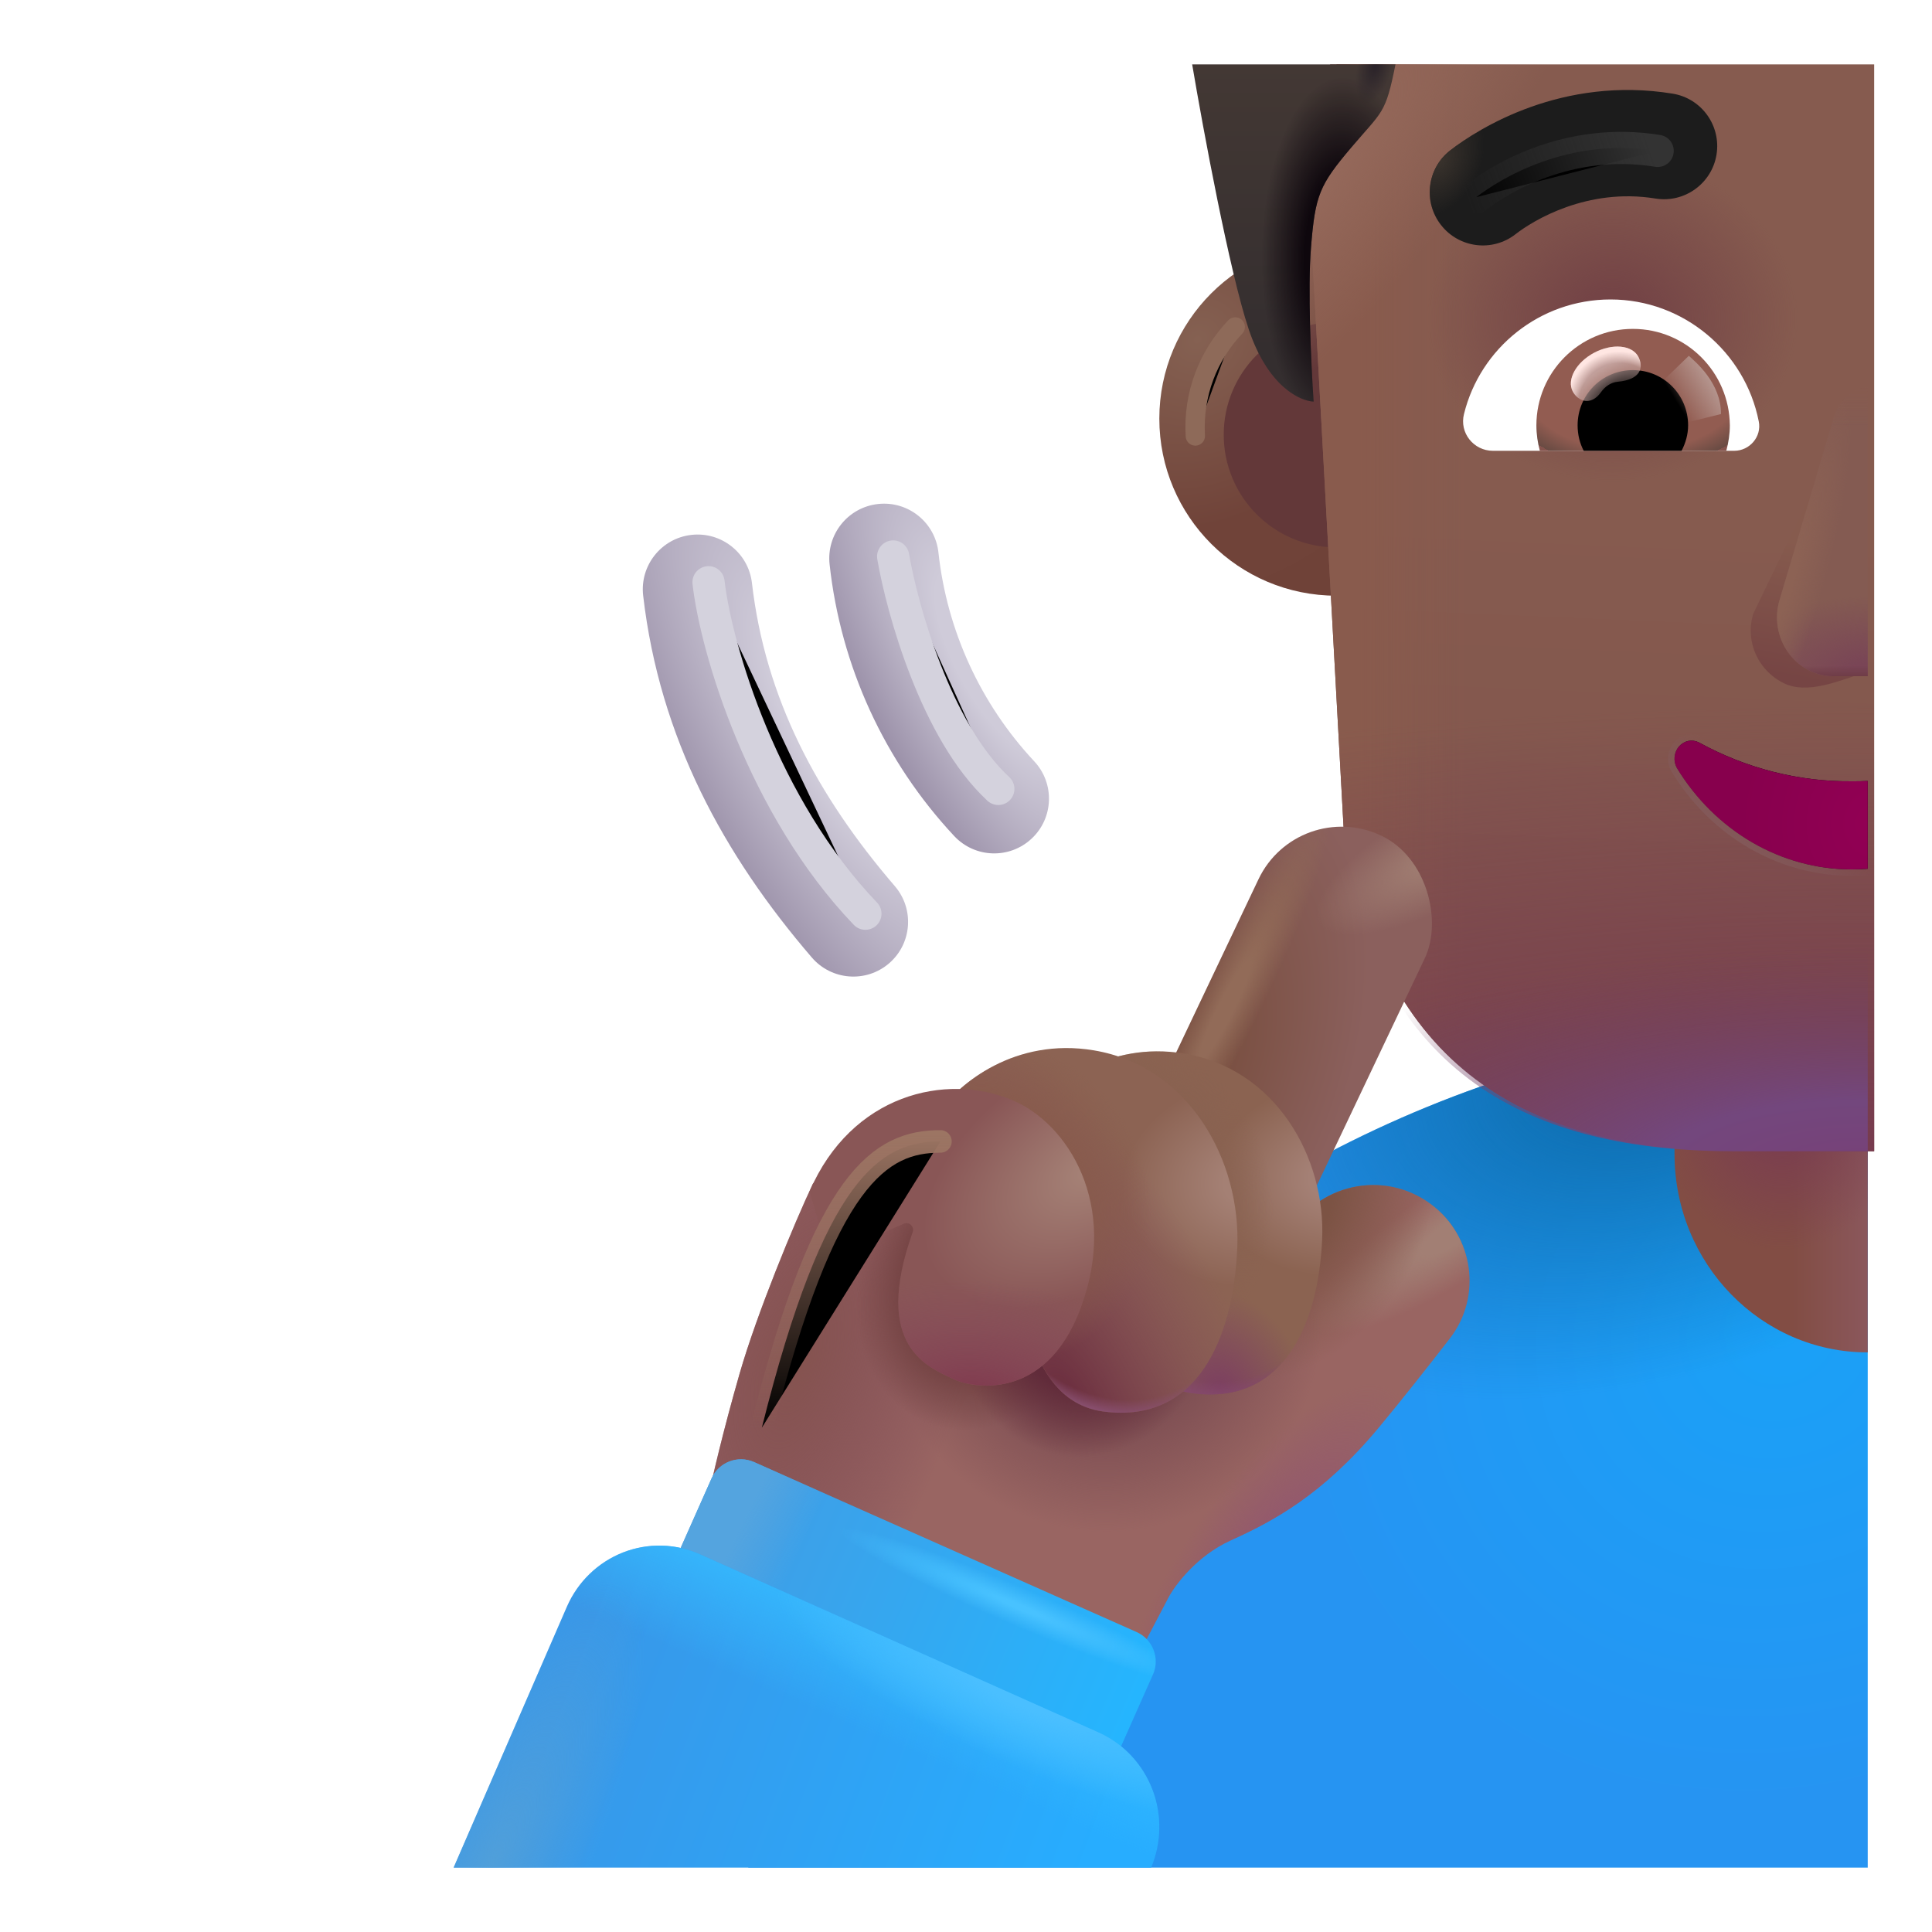 <svg viewBox="1 1 30 30" xmlns="http://www.w3.org/2000/svg">
<path d="M30.002 16.84L30.002 30H12.618C13.466 26.999 15.084 24.241 17.346 22.019C20.723 18.702 25.267 16.842 30.002 16.84Z" fill="url(#paint0_radial_4002_3953)"/>
<path d="M30.002 16.84L30.002 30H12.618C13.466 26.999 15.084 24.241 17.346 22.019C20.723 18.702 25.267 16.842 30.002 16.84Z" fill="url(#paint1_radial_4002_3953)"/>
<path d="M30.002 12C28.345 12 27.002 13.38 27.002 15.082V18.919C27.002 20.621 28.345 22 30.002 22V12Z" fill="url(#paint2_linear_4002_3953)"/>
<path d="M30.002 12C28.345 12 27.002 13.38 27.002 15.082V18.919C27.002 20.621 28.345 22 30.002 22V12Z" fill="url(#paint3_radial_4002_3953)"/>
<g filter="url(#filter0_i_4002_3953)">
<path d="M21.752 10.5C23.27 10.5 24.502 9.269 24.502 7.75C24.502 6.232 23.27 5 21.752 5C20.233 5 19.002 6.232 19.002 7.75C19.002 9.269 20.233 10.5 21.752 10.5Z" fill="url(#paint4_radial_4002_3953)"/>
</g>
<g filter="url(#filter1_f_4002_3953)">
<path d="M21.752 9.5C22.718 9.5 23.502 8.717 23.502 7.75C23.502 6.784 22.718 6 21.752 6C20.785 6 20.002 6.784 20.002 7.75C20.002 8.717 20.785 9.5 21.752 9.5Z" fill="#633839"/>
</g>
<g filter="url(#filter2_ii_4002_3953)">
<path fill-rule="evenodd" clip-rule="evenodd" d="M14.535 8.876C15.002 8.825 15.421 9.162 15.472 9.629C15.604 10.842 16.126 11.979 16.959 12.871C17.28 13.214 17.262 13.752 16.919 14.072C16.576 14.393 16.038 14.375 15.717 14.032C14.633 12.872 13.954 11.391 13.782 9.813C13.731 9.346 14.068 8.927 14.535 8.876Z" fill="url(#paint5_radial_4002_3953)"/>
</g>
<g filter="url(#filter3_ii_4002_3953)">
<path fill-rule="evenodd" clip-rule="evenodd" d="M11.634 9.356C12.1 9.302 12.522 9.636 12.576 10.102C12.783 11.89 13.584 13.401 14.795 14.81C15.101 15.166 15.061 15.703 14.705 16.009C14.349 16.315 13.812 16.274 13.506 15.918C12.139 14.328 11.143 12.51 10.887 10.298C10.833 9.832 11.168 9.41 11.634 9.356Z" fill="url(#paint6_radial_4002_3953)"/>
</g>
<g filter="url(#filter4_i_4002_3953)">
<path d="M30.002 2H21.658C21.225 2.507 21.159 3.536 21.225 4.028L21.768 13.938C22.41 17.73 24.778 18.877 27.946 18.877H30.002V2Z" fill="url(#paint7_linear_4002_3953)"/>
<path d="M30.002 2H21.658C21.225 2.507 21.159 3.536 21.225 4.028L21.768 13.938C22.41 17.73 24.778 18.877 27.946 18.877H30.002V2Z" fill="url(#paint8_linear_4002_3953)"/>
<path d="M30.002 2H21.658C21.225 2.507 21.159 3.536 21.225 4.028L21.768 13.938C22.41 17.73 24.778 18.877 27.946 18.877H30.002V2Z" fill="url(#paint9_radial_4002_3953)"/>
</g>
<path d="M30.002 2H21.658C21.225 2.507 21.159 3.536 21.225 4.028L21.768 13.938C22.41 17.73 24.778 18.877 27.946 18.877H30.002V2Z" fill="url(#paint10_radial_4002_3953)"/>
<path d="M30.002 2H21.658C21.225 2.507 21.159 3.536 21.225 4.028L21.768 13.938C22.41 17.73 24.778 18.877 27.946 18.877H30.002V2Z" fill="url(#paint11_radial_4002_3953)"/>
<path d="M30.002 2H21.658C21.225 2.507 21.159 3.536 21.225 4.028L21.768 13.938C22.41 17.73 24.778 18.877 27.946 18.877H30.002V2Z" fill="url(#paint12_radial_4002_3953)"/>
<path d="M30.002 2H21.658C21.225 2.507 21.159 3.536 21.225 4.028L21.768 13.938C22.41 17.73 24.778 18.877 27.946 18.877H30.002V2Z" fill="url(#paint13_radial_4002_3953)"/>
<path d="M19.142 25.81L18.658 26.732L12.002 24.232C12.054 23.976 12.223 23.238 12.486 22.325C12.748 21.413 13.33 19.997 13.627 19.372L20.267 21.56L21.003 20.19C21.438 19.382 22.491 19.151 23.224 19.702C23.883 20.198 24.018 21.133 23.512 21.785C23.151 22.251 22.753 22.755 22.408 23.169C21.538 24.213 20.767 24.622 20.111 24.919C19.586 25.157 19.246 25.612 19.142 25.81Z" fill="#996562"/>
<path d="M19.142 25.81L18.658 26.732L12.002 24.232C12.054 23.976 12.223 23.238 12.486 22.325C12.748 21.413 13.33 19.997 13.627 19.372L20.267 21.56L21.003 20.19C21.438 19.382 22.491 19.151 23.224 19.702C23.883 20.198 24.018 21.133 23.512 21.785C23.151 22.251 22.753 22.755 22.408 23.169C21.538 24.213 20.767 24.622 20.111 24.919C19.586 25.157 19.246 25.612 19.142 25.81Z" fill="url(#paint14_radial_4002_3953)"/>
<path d="M19.142 25.81L18.658 26.732L12.002 24.232C12.054 23.976 12.223 23.238 12.486 22.325C12.748 21.413 13.33 19.997 13.627 19.372L20.267 21.56L21.003 20.19C21.438 19.382 22.491 19.151 23.224 19.702C23.883 20.198 24.018 21.133 23.512 21.785C23.151 22.251 22.753 22.755 22.408 23.169C21.538 24.213 20.767 24.622 20.111 24.919C19.586 25.157 19.246 25.612 19.142 25.81Z" fill="url(#paint15_radial_4002_3953)"/>
<path d="M19.142 25.81L18.658 26.732L12.002 24.232C12.054 23.976 12.223 23.238 12.486 22.325C12.748 21.413 13.33 19.997 13.627 19.372L20.267 21.56L21.003 20.19C21.438 19.382 22.491 19.151 23.224 19.702C23.883 20.198 24.018 21.133 23.512 21.785C23.151 22.251 22.753 22.755 22.408 23.169C21.538 24.213 20.767 24.622 20.111 24.919C19.586 25.157 19.246 25.612 19.142 25.81Z" fill="url(#paint16_radial_4002_3953)"/>
<path d="M19.142 25.81L18.658 26.732L12.002 24.232C12.054 23.976 12.223 23.238 12.486 22.325C12.748 21.413 13.33 19.997 13.627 19.372L20.267 21.56L21.003 20.19C21.438 19.382 22.491 19.151 23.224 19.702C23.883 20.198 24.018 21.133 23.512 21.785C23.151 22.251 22.753 22.755 22.408 23.169C21.538 24.213 20.767 24.622 20.111 24.919C19.586 25.157 19.246 25.612 19.142 25.81Z" fill="url(#paint17_radial_4002_3953)"/>
<path d="M19.142 25.81L18.658 26.732L12.002 24.232C12.054 23.976 12.223 23.238 12.486 22.325C12.748 21.413 13.33 19.997 13.627 19.372L20.267 21.56L21.003 20.19C21.438 19.382 22.491 19.151 23.224 19.702C23.883 20.198 24.018 21.133 23.512 21.785C23.151 22.251 22.753 22.755 22.408 23.169C21.538 24.213 20.767 24.622 20.111 24.919C19.586 25.157 19.246 25.612 19.142 25.81Z" fill="url(#paint18_radial_4002_3953)"/>
<path d="M19.142 25.81L18.658 26.732L12.002 24.232C12.054 23.976 12.223 23.238 12.486 22.325C12.748 21.413 13.33 19.997 13.627 19.372L20.267 21.56L21.003 20.19C21.438 19.382 22.491 19.151 23.224 19.702C23.883 20.198 24.018 21.133 23.512 21.785C23.151 22.251 22.753 22.755 22.408 23.169C21.538 24.213 20.767 24.622 20.111 24.919C19.586 25.157 19.246 25.612 19.142 25.81Z" fill="url(#paint19_radial_4002_3953)"/>
<path d="M19.142 25.81L18.658 26.732L12.002 24.232C12.054 23.976 12.223 23.238 12.486 22.325C12.748 21.413 13.33 19.997 13.627 19.372L20.267 21.56L21.003 20.19C21.438 19.382 22.491 19.151 23.224 19.702C23.883 20.198 24.018 21.133 23.512 21.785C23.151 22.251 22.753 22.755 22.408 23.169C21.538 24.213 20.767 24.622 20.111 24.919C19.586 25.157 19.246 25.612 19.142 25.81Z" fill="url(#paint20_radial_4002_3953)"/>
<rect x="21.155" y="13.362" width="2.859" height="8.147" rx="1.429" transform="rotate(25.409 21.155 13.362)" fill="url(#paint21_radial_4002_3953)"/>
<rect x="21.155" y="13.362" width="2.859" height="8.147" rx="1.429" transform="rotate(25.409 21.155 13.362)" fill="url(#paint22_radial_4002_3953)"/>
<rect x="21.155" y="13.362" width="2.859" height="8.147" rx="1.429" transform="rotate(25.409 21.155 13.362)" fill="url(#paint23_radial_4002_3953)"/>
<path d="M19.384 17.359C18.197 17.165 17.374 17.852 17.087 18.234L18.315 20.255C18.257 20.988 18.408 22.496 19.535 22.637C20.942 22.813 21.469 21.549 21.53 20.255C21.59 18.97 20.806 17.592 19.384 17.359Z" fill="url(#paint24_radial_4002_3953)"/>
<path d="M19.384 17.359C18.197 17.165 17.374 17.852 17.087 18.234L18.315 20.255C18.257 20.988 18.408 22.496 19.535 22.637C20.942 22.813 21.469 21.549 21.53 20.255C21.59 18.97 20.806 17.592 19.384 17.359Z" fill="url(#paint25_radial_4002_3953)"/>
<path d="M19.384 17.359C18.197 17.165 17.374 17.852 17.087 18.234L18.315 20.255C18.257 20.988 18.408 22.496 19.535 22.637C20.942 22.813 21.469 21.549 21.53 20.255C21.59 18.97 20.806 17.592 19.384 17.359Z" fill="url(#paint26_radial_4002_3953)"/>
<path d="M19.384 17.359C18.197 17.165 17.374 17.852 17.087 18.234L18.315 20.255C18.257 20.988 18.408 22.496 19.535 22.637C20.942 22.813 21.469 21.549 21.53 20.255C21.59 18.97 20.806 17.592 19.384 17.359Z" fill="url(#paint27_radial_4002_3953)"/>
<path d="M17.986 17.31C16.755 17.104 15.9 17.833 15.603 18.239L16.877 20.388C16.817 21.167 16.974 22.769 18.142 22.919C19.603 23.107 20.15 21.763 20.212 20.388C20.275 19.022 19.462 17.557 17.986 17.31Z" fill="url(#paint28_radial_4002_3953)"/>
<path d="M17.986 17.31C16.755 17.104 15.9 17.833 15.603 18.239L16.877 20.388C16.817 21.167 16.974 22.769 18.142 22.919C19.603 23.107 20.15 21.763 20.212 20.388C20.275 19.022 19.462 17.557 17.986 17.31Z" fill="url(#paint29_radial_4002_3953)"/>
<path d="M17.986 17.31C16.755 17.104 15.9 17.833 15.603 18.239L16.877 20.388C16.817 21.167 16.974 22.769 18.142 22.919C19.603 23.107 20.15 21.763 20.212 20.388C20.275 19.022 19.462 17.557 17.986 17.31Z" fill="url(#paint30_radial_4002_3953)"/>
<path d="M17.986 17.31C16.755 17.104 15.9 17.833 15.603 18.239L16.877 20.388C16.817 21.167 16.974 22.769 18.142 22.919C19.603 23.107 20.15 21.763 20.212 20.388C20.275 19.022 19.462 17.557 17.986 17.31Z" fill="url(#paint31_radial_4002_3953)"/>
<path d="M17.783 21.306C18.38 19.698 17.578 18.443 16.72 18.083C15.683 17.648 14.22 17.997 13.572 19.497L13.861 20.513L15.036 20.001C15.118 19.965 15.202 20.049 15.172 20.133C14.533 21.922 15.424 22.232 15.814 22.419C16.063 22.539 17.228 22.798 17.783 21.306Z" fill="url(#paint32_radial_4002_3953)"/>
<path d="M17.783 21.306C18.38 19.698 17.578 18.443 16.72 18.083C15.683 17.648 14.22 17.997 13.572 19.497L13.861 20.513L15.036 20.001C15.118 19.965 15.202 20.049 15.172 20.133C14.533 21.922 15.424 22.232 15.814 22.419C16.063 22.539 17.228 22.798 17.783 21.306Z" fill="url(#paint33_radial_4002_3953)"/>
<g filter="url(#filter5_f_4002_3953)">
<path d="M29.776 8C29.665 8.016 29.559 8.058 29.467 8.124C29.35 8.209 29.263 8.328 29.22 8.464L28.225 10.529C28.183 10.665 28.174 10.809 28.199 10.949C28.224 11.089 28.282 11.222 28.368 11.336C28.455 11.451 28.567 11.544 28.697 11.608C29.059 11.787 29.547 11.574 29.892 11.465L29.776 8Z" fill="url(#paint34_linear_4002_3953)"/>
</g>
<path d="M30.002 7.007C29.897 7.022 29.797 7.065 29.711 7.131C29.6 7.215 29.519 7.334 29.478 7.471L28.631 10.323C28.591 10.459 28.583 10.603 28.606 10.743C28.63 10.884 28.684 11.016 28.766 11.131C28.847 11.245 28.953 11.338 29.075 11.402C29.197 11.466 29.332 11.5 29.468 11.5H30.002V7.007Z" fill="url(#paint35_linear_4002_3953)"/>
<path d="M30.002 7.007C29.897 7.022 29.797 7.065 29.711 7.131C29.6 7.215 29.519 7.334 29.478 7.471L28.631 10.323C28.591 10.459 28.583 10.603 28.606 10.743C28.63 10.884 28.684 11.016 28.766 11.131C28.847 11.245 28.953 11.338 29.075 11.402C29.197 11.466 29.332 11.5 29.468 11.5H30.002V7.007Z" fill="url(#paint36_radial_4002_3953)"/>
<path d="M30.002 7.007C29.897 7.022 29.797 7.065 29.711 7.131C29.6 7.215 29.519 7.334 29.478 7.471L28.631 10.323C28.591 10.459 28.583 10.603 28.606 10.743C28.63 10.884 28.684 11.016 28.766 11.131C28.847 11.245 28.953 11.338 29.075 11.402C29.197 11.466 29.332 11.5 29.468 11.5H30.002V7.007Z" fill="url(#paint37_radial_4002_3953)"/>
<path d="M30.002 7.007C29.897 7.022 29.797 7.065 29.711 7.131C29.6 7.215 29.519 7.334 29.478 7.471L28.631 10.323C28.591 10.459 28.583 10.603 28.606 10.743C28.63 10.884 28.684 11.016 28.766 11.131C28.847 11.245 28.953 11.338 29.075 11.402C29.197 11.466 29.332 11.5 29.468 11.5H30.002V7.007Z" fill="url(#paint38_linear_4002_3953)"/>
<g filter="url(#filter6_f_4002_3953)">
<path d="M30.002 13.127C29.918 13.131 29.835 13.133 29.752 13.132C28.927 13.139 28.113 12.931 27.38 12.528C27.329 12.502 27.271 12.494 27.216 12.505C27.16 12.517 27.11 12.547 27.071 12.591C27.033 12.635 27.009 12.692 27.003 12.752C26.997 12.812 27.009 12.872 27.038 12.924C27.331 13.408 27.733 13.805 28.207 14.081C28.681 14.356 29.212 14.5 29.752 14.5C29.835 14.5 29.919 14.497 30.002 14.49V13.127Z" stroke="url(#paint39_linear_4002_3953)" stroke-width="0.2"/>
</g>
<path d="M30.002 13.127C29.918 13.131 29.835 13.133 29.752 13.132C28.927 13.139 28.113 12.931 27.38 12.528C27.329 12.502 27.271 12.494 27.216 12.505C27.16 12.517 27.11 12.547 27.071 12.591C27.033 12.635 27.009 12.692 27.003 12.752C26.997 12.812 27.009 12.872 27.038 12.924C27.331 13.408 27.733 13.805 28.207 14.081C28.681 14.356 29.212 14.5 29.752 14.5C29.835 14.5 29.919 14.497 30.002 14.49V13.127Z" fill="url(#paint40_radial_4002_3953)"/>
<path d="M18.649 26.342L12.709 23.703C12.456 23.591 12.161 23.705 12.049 23.957L11.432 25.346C11.319 25.599 11.433 25.894 11.686 26.006L17.626 28.645C17.878 28.757 18.174 28.643 18.286 28.391L18.903 27.002C19.015 26.75 18.901 26.454 18.649 26.342Z" fill="url(#paint41_linear_4002_3953)"/>
<path d="M18.649 26.342L12.709 23.703C12.456 23.591 12.161 23.705 12.049 23.957L11.432 25.346C11.319 25.599 11.433 25.894 11.686 26.006L17.626 28.645C17.878 28.757 18.174 28.643 18.286 28.391L18.903 27.002C19.015 26.75 18.901 26.454 18.649 26.342Z" fill="url(#paint42_radial_4002_3953)"/>
<path d="M18.649 26.342L12.709 23.703C12.456 23.591 12.161 23.705 12.049 23.957L11.432 25.346C11.319 25.599 11.433 25.894 11.686 26.006L17.626 28.645C17.878 28.757 18.174 28.643 18.286 28.391L18.903 27.002C19.015 26.75 18.901 26.454 18.649 26.342Z" fill="url(#paint43_linear_4002_3953)"/>
<path d="M18.875 30H8.044L9.804 25.945C9.973 25.56 10.286 25.259 10.673 25.107C11.061 24.955 11.492 24.966 11.871 25.136L18.075 27.909C18.452 28.083 18.747 28.401 18.896 28.794C19.044 29.183 19.036 29.616 18.875 30Z" fill="url(#paint44_linear_4002_3953)"/>
<path d="M18.875 30H8.044L9.804 25.945C9.973 25.56 10.286 25.259 10.673 25.107C11.061 24.955 11.492 24.966 11.871 25.136L18.075 27.909C18.452 28.083 18.747 28.401 18.896 28.794C19.044 29.183 19.036 29.616 18.875 30Z" fill="url(#paint45_linear_4002_3953)"/>
<path d="M18.875 30H8.044L9.804 25.945C9.973 25.56 10.286 25.259 10.673 25.107C11.061 24.955 11.492 24.966 11.871 25.136L18.075 27.909C18.452 28.083 18.747 28.401 18.896 28.794C19.044 29.183 19.036 29.616 18.875 30Z" fill="url(#paint46_radial_4002_3953)"/>
<path d="M18.875 30H8.044L9.804 25.945C9.973 25.56 10.286 25.259 10.673 25.107C11.061 24.955 11.492 24.966 11.871 25.136L18.075 27.909C18.452 28.083 18.747 28.401 18.896 28.794C19.044 29.183 19.036 29.616 18.875 30Z" fill="url(#paint47_radial_4002_3953)"/>
<path d="M26.008 5.65C24.911 5.65 23.985 6.406 23.733 7.428C23.658 7.721 23.883 8 24.182 8H27.929C28.167 8 28.358 7.782 28.31 7.544C28.099 6.468 27.145 5.65 26.008 5.65Z" fill="white"/>
<path d="M26.355 6.107C25.524 6.107 24.857 6.781 24.857 7.605C24.857 7.741 24.877 7.878 24.911 8H27.806C27.84 7.871 27.861 7.741 27.861 7.605C27.854 6.781 27.186 6.107 26.355 6.107Z" fill="url(#paint48_radial_4002_3953)"/>
<path d="M27.213 7.605C27.213 7.129 26.832 6.747 26.355 6.747C25.878 6.747 25.497 7.129 25.497 7.605C25.497 7.748 25.531 7.885 25.592 8H27.111C27.172 7.885 27.213 7.748 27.213 7.605Z" fill="black"/>
<g filter="url(#filter7_f_4002_3953)">
<path d="M27.724 7.429C27.724 6.945 27.33 6.622 27.224 6.525L26.74 6.993L27.038 7.599L27.724 7.429Z" fill="url(#paint49_linear_4002_3953)"/>
</g>
<g filter="url(#filter8_f_4002_3953)">
<path d="M26.44 6.54C26.525 6.7 26.483 6.895 26.119 6.928C26.013 6.938 25.921 7.003 25.86 7.09C25.705 7.309 25.504 7.233 25.422 7.079C25.325 6.896 25.474 6.626 25.755 6.477C26.036 6.329 26.343 6.356 26.44 6.54Z" fill="url(#paint50_radial_4002_3953)" fill-opacity="0.9"/>
<path d="M26.44 6.54C26.525 6.7 26.483 6.895 26.119 6.928C26.013 6.938 25.921 7.003 25.86 7.09C25.705 7.309 25.504 7.233 25.422 7.079C25.325 6.896 25.474 6.626 25.755 6.477C26.036 6.329 26.343 6.356 26.44 6.54Z" fill="url(#paint51_radial_4002_3953)"/>
</g>
<g filter="url(#filter9_f_4002_3953)">
<path d="M12.002 10.041C12.121 11.083 12.85 13.531 14.438 15.188" stroke="#D4D2DD" stroke-width="0.5" stroke-linecap="round"/>
</g>
<g filter="url(#filter10_f_4002_3953)">
<path d="M14.869 9.641C15.012 10.472 15.539 12.357 16.502 13.25" stroke="#D4D2DD" stroke-width="0.5" stroke-linecap="round"/>
</g>
<path d="M20.389 6.11C20.094 5.229 19.681 3.003 19.512 2H22.669C22.513 2.779 22.472 2.713 21.98 3.293C21.488 3.873 21.422 4.03 21.357 4.842C21.304 5.492 21.357 6.624 21.398 7.236C21.177 7.227 20.684 6.992 20.389 6.11Z" fill="url(#paint52_linear_4002_3953)"/>
<path d="M20.389 6.11C20.094 5.229 19.681 3.003 19.512 2H22.669C22.513 2.779 22.472 2.713 21.98 3.293C21.488 3.873 21.422 4.03 21.357 4.842C21.304 5.492 21.357 6.624 21.398 7.236C21.177 7.227 20.684 6.992 20.389 6.11Z" fill="url(#paint53_radial_4002_3953)"/>
<path d="M20.389 6.11C20.094 5.229 19.681 3.003 19.512 2H22.669C22.513 2.779 22.472 2.713 21.98 3.293C21.488 3.873 21.422 4.03 21.357 4.842C21.304 5.492 21.357 6.624 21.398 7.236C21.177 7.227 20.684 6.992 20.389 6.11Z" fill="url(#paint54_radial_4002_3953)"/>
<g filter="url(#filter11_i_4002_3953)">
<path fill-rule="evenodd" clip-rule="evenodd" d="M26.607 4.333C25.545 4.16 24.704 4.675 24.434 4.886C24.075 5.167 23.556 5.103 23.276 4.744C22.995 4.385 23.059 3.867 23.418 3.586C23.861 3.24 25.163 2.426 26.872 2.704C27.322 2.777 27.627 3.201 27.554 3.651C27.481 4.1 27.057 4.406 26.607 4.333Z" fill="#1C1C1C"/>
<path fill-rule="evenodd" clip-rule="evenodd" d="M26.607 4.333C25.545 4.16 24.704 4.675 24.434 4.886C24.075 5.167 23.556 5.103 23.276 4.744C22.995 4.385 23.059 3.867 23.418 3.586C23.861 3.24 25.163 2.426 26.872 2.704C27.322 2.777 27.627 3.201 27.554 3.651C27.481 4.1 27.057 4.406 26.607 4.333Z" fill="url(#paint55_radial_4002_3953)"/>
</g>
<g filter="url(#filter12_f_4002_3953)">
<path d="M23.926 4.061C24.282 3.783 25.354 3.118 26.74 3.343" stroke="url(#paint56_linear_4002_3953)" stroke-width="0.5" stroke-linecap="round"/>
</g>
<g filter="url(#filter13_f_4002_3953)">
<path d="M15.603 18.724C14.674 18.724 13.805 19.269 12.83 23.169" stroke="url(#paint57_linear_4002_3953)" stroke-width="0.35" stroke-linecap="round"/>
</g>
<g filter="url(#filter14_f_4002_3953)">
<path d="M19.561 7.77C19.522 7.118 19.764 6.515 20.181 6.077" stroke="#8E6A59" stroke-width="0.3" stroke-linecap="round"/>
</g>
<defs>
<filter id="filter0_i_4002_3953" x="19.002" y="4.75" width="5.5" height="5.75" filterUnits="userSpaceOnUse" color-interpolation-filters="sRGB">
<feFlood flood-opacity="0" result="BackgroundImageFix"/>
<feBlend mode="normal" in="SourceGraphic" in2="BackgroundImageFix" result="shape"/>
<feColorMatrix in="SourceAlpha" type="matrix" values="0 0 0 0 0 0 0 0 0 0 0 0 0 0 0 0 0 0 127 0" result="hardAlpha"/>
<feOffset dy="-0.25"/>
<feGaussianBlur stdDeviation="0.25"/>
<feComposite in2="hardAlpha" operator="arithmetic" k2="-1" k3="1"/>
<feColorMatrix type="matrix" values="0 0 0 0 0.463 0 0 0 0 0.235 0 0 0 0 0.306 0 0 0 1 0"/>
<feBlend mode="normal" in2="shape" result="effect1_innerShadow_4002_3953"/>
</filter>
<filter id="filter1_f_4002_3953" x="19.502" y="5.5" width="4.5" height="4.5" filterUnits="userSpaceOnUse" color-interpolation-filters="sRGB">
<feFlood flood-opacity="0" result="BackgroundImageFix"/>
<feBlend mode="normal" in="SourceGraphic" in2="BackgroundImageFix" result="shape"/>
<feGaussianBlur stdDeviation="0.25" result="effect1_foregroundBlur_4002_3953"/>
</filter>
<filter id="filter2_ii_4002_3953" x="13.677" y="8.771" width="3.711" height="5.581" filterUnits="userSpaceOnUse" color-interpolation-filters="sRGB">
<feFlood flood-opacity="0" result="BackgroundImageFix"/>
<feBlend mode="normal" in="SourceGraphic" in2="BackgroundImageFix" result="shape"/>
<feColorMatrix in="SourceAlpha" type="matrix" values="0 0 0 0 0 0 0 0 0 0 0 0 0 0 0 0 0 0 127 0" result="hardAlpha"/>
<feOffset dx="0.2" dy="-0.1"/>
<feGaussianBlur stdDeviation="0.3"/>
<feComposite in2="hardAlpha" operator="arithmetic" k2="-1" k3="1"/>
<feColorMatrix type="matrix" values="0 0 0 0 0.427 0 0 0 0 0.38 0 0 0 0 0.478 0 0 0 1 0"/>
<feBlend mode="normal" in2="shape" result="effect1_innerShadow_4002_3953"/>
<feColorMatrix in="SourceAlpha" type="matrix" values="0 0 0 0 0 0 0 0 0 0 0 0 0 0 0 0 0 0 127 0" result="hardAlpha"/>
<feOffset dx="-0.1" dy="0.05"/>
<feGaussianBlur stdDeviation="0.15"/>
<feComposite in2="hardAlpha" operator="arithmetic" k2="-1" k3="1"/>
<feColorMatrix type="matrix" values="0 0 0 0 0.678 0 0 0 0 0.678 0 0 0 0 0.694 0 0 0 1 0"/>
<feBlend mode="normal" in2="effect1_innerShadow_4002_3953" result="effect2_innerShadow_4002_3953"/>
</filter>
<filter id="filter3_ii_4002_3953" x="10.782" y="9.25" width="4.419" height="7.014" filterUnits="userSpaceOnUse" color-interpolation-filters="sRGB">
<feFlood flood-opacity="0" result="BackgroundImageFix"/>
<feBlend mode="normal" in="SourceGraphic" in2="BackgroundImageFix" result="shape"/>
<feColorMatrix in="SourceAlpha" type="matrix" values="0 0 0 0 0 0 0 0 0 0 0 0 0 0 0 0 0 0 127 0" result="hardAlpha"/>
<feOffset dx="0.2" dy="-0.1"/>
<feGaussianBlur stdDeviation="0.3"/>
<feComposite in2="hardAlpha" operator="arithmetic" k2="-1" k3="1"/>
<feColorMatrix type="matrix" values="0 0 0 0 0.427 0 0 0 0 0.38 0 0 0 0 0.478 0 0 0 1 0"/>
<feBlend mode="normal" in2="shape" result="effect1_innerShadow_4002_3953"/>
<feColorMatrix in="SourceAlpha" type="matrix" values="0 0 0 0 0 0 0 0 0 0 0 0 0 0 0 0 0 0 127 0" result="hardAlpha"/>
<feOffset dx="-0.1" dy="0.05"/>
<feGaussianBlur stdDeviation="0.15"/>
<feComposite in2="hardAlpha" operator="arithmetic" k2="-1" k3="1"/>
<feColorMatrix type="matrix" values="0 0 0 0 0.678 0 0 0 0 0.678 0 0 0 0 0.694 0 0 0 1 0"/>
<feBlend mode="normal" in2="effect1_innerShadow_4002_3953" result="effect2_innerShadow_4002_3953"/>
</filter>
<filter id="filter4_i_4002_3953" x="21.203" y="2" width="8.899" height="16.876" filterUnits="userSpaceOnUse" color-interpolation-filters="sRGB">
<feFlood flood-opacity="0" result="BackgroundImageFix"/>
<feBlend mode="normal" in="SourceGraphic" in2="BackgroundImageFix" result="shape"/>
<feColorMatrix in="SourceAlpha" type="matrix" values="0 0 0 0 0 0 0 0 0 0 0 0 0 0 0 0 0 0 127 0" result="hardAlpha"/>
<feOffset dx="0.1"/>
<feGaussianBlur stdDeviation="0.125"/>
<feComposite in2="hardAlpha" operator="arithmetic" k2="-1" k3="1"/>
<feColorMatrix type="matrix" values="0 0 0 0 0.557 0 0 0 0 0.4 0 0 0 0 0.357 0 0 0 1 0"/>
<feBlend mode="normal" in2="shape" result="effect1_innerShadow_4002_3953"/>
</filter>
<filter id="filter5_f_4002_3953" x="27.685" y="7.5" width="2.708" height="4.677" filterUnits="userSpaceOnUse" color-interpolation-filters="sRGB">
<feFlood flood-opacity="0" result="BackgroundImageFix"/>
<feBlend mode="normal" in="SourceGraphic" in2="BackgroundImageFix" result="shape"/>
<feGaussianBlur stdDeviation="0.25" result="effect1_foregroundBlur_4002_3953"/>
</filter>
<filter id="filter6_f_4002_3953" x="26.702" y="12.2" width="3.6" height="2.6" filterUnits="userSpaceOnUse" color-interpolation-filters="sRGB">
<feFlood flood-opacity="0" result="BackgroundImageFix"/>
<feBlend mode="normal" in="SourceGraphic" in2="BackgroundImageFix" result="shape"/>
<feGaussianBlur stdDeviation="0.1" result="effect1_foregroundBlur_4002_3953"/>
</filter>
<filter id="filter7_f_4002_3953" x="26.54" y="6.325" width="1.385" height="1.475" filterUnits="userSpaceOnUse" color-interpolation-filters="sRGB">
<feFlood flood-opacity="0" result="BackgroundImageFix"/>
<feBlend mode="normal" in="SourceGraphic" in2="BackgroundImageFix" result="shape"/>
<feGaussianBlur stdDeviation="0.1" result="effect1_foregroundBlur_4002_3953"/>
</filter>
<filter id="filter8_f_4002_3953" x="25.292" y="6.282" width="1.285" height="1.044" filterUnits="userSpaceOnUse" color-interpolation-filters="sRGB">
<feFlood flood-opacity="0" result="BackgroundImageFix"/>
<feBlend mode="normal" in="SourceGraphic" in2="BackgroundImageFix" result="shape"/>
<feGaussianBlur stdDeviation="0.05" result="effect1_foregroundBlur_4002_3953"/>
</filter>
<filter id="filter9_f_4002_3953" x="11.252" y="9.291" width="3.936" height="6.647" filterUnits="userSpaceOnUse" color-interpolation-filters="sRGB">
<feFlood flood-opacity="0" result="BackgroundImageFix"/>
<feBlend mode="normal" in="SourceGraphic" in2="BackgroundImageFix" result="shape"/>
<feGaussianBlur stdDeviation="0.25" result="effect1_foregroundBlur_4002_3953"/>
</filter>
<filter id="filter10_f_4002_3953" x="14.119" y="8.891" width="3.133" height="5.109" filterUnits="userSpaceOnUse" color-interpolation-filters="sRGB">
<feFlood flood-opacity="0" result="BackgroundImageFix"/>
<feBlend mode="normal" in="SourceGraphic" in2="BackgroundImageFix" result="shape"/>
<feGaussianBlur stdDeviation="0.25" result="effect1_foregroundBlur_4002_3953"/>
</filter>
<filter id="filter11_i_4002_3953" x="23.101" y="2.397" width="4.564" height="2.664" filterUnits="userSpaceOnUse" color-interpolation-filters="sRGB">
<feFlood flood-opacity="0" result="BackgroundImageFix"/>
<feBlend mode="normal" in="SourceGraphic" in2="BackgroundImageFix" result="shape"/>
<feColorMatrix in="SourceAlpha" type="matrix" values="0 0 0 0 0 0 0 0 0 0 0 0 0 0 0 0 0 0 127 0" result="hardAlpha"/>
<feOffset dx="0.1" dy="-0.25"/>
<feGaussianBlur stdDeviation="0.25"/>
<feComposite in2="hardAlpha" operator="arithmetic" k2="-1" k3="1"/>
<feColorMatrix type="matrix" values="0 0 0 0 0.035 0 0 0 0 0.016 0 0 0 0 0.039 0 0 0 1 0"/>
<feBlend mode="normal" in2="shape" result="effect1_innerShadow_4002_3953"/>
</filter>
<filter id="filter12_f_4002_3953" x="23.176" y="2.547" width="4.314" height="2.264" filterUnits="userSpaceOnUse" color-interpolation-filters="sRGB">
<feFlood flood-opacity="0" result="BackgroundImageFix"/>
<feBlend mode="normal" in="SourceGraphic" in2="BackgroundImageFix" result="shape"/>
<feGaussianBlur stdDeviation="0.25" result="effect1_foregroundBlur_4002_3953"/>
</filter>
<filter id="filter13_f_4002_3953" x="12.155" y="18.049" width="4.124" height="5.795" filterUnits="userSpaceOnUse" color-interpolation-filters="sRGB">
<feFlood flood-opacity="0" result="BackgroundImageFix"/>
<feBlend mode="normal" in="SourceGraphic" in2="BackgroundImageFix" result="shape"/>
<feGaussianBlur stdDeviation="0.25" result="effect1_foregroundBlur_4002_3953"/>
</filter>
<filter id="filter14_f_4002_3953" x="18.957" y="5.477" width="1.824" height="2.893" filterUnits="userSpaceOnUse" color-interpolation-filters="sRGB">
<feFlood flood-opacity="0" result="BackgroundImageFix"/>
<feBlend mode="normal" in="SourceGraphic" in2="BackgroundImageFix" result="shape"/>
<feGaussianBlur stdDeviation="0.225" result="effect1_foregroundBlur_4002_3953"/>
</filter>
<radialGradient id="paint0_radial_4002_3953" cx="0" cy="0" r="1" gradientUnits="userSpaceOnUse" gradientTransform="translate(28.627 21.653) rotate(142.035) scale(10.464 9.67)">
<stop stop-color="#1AA1F7"/>
<stop offset="0.745" stop-color="#2694F2"/>
</radialGradient>
<radialGradient id="paint1_radial_4002_3953" cx="0" cy="0" r="1" gradientUnits="userSpaceOnUse" gradientTransform="translate(26.806 17.305) rotate(160.741) scale(8.219 4.979)">
<stop offset="0.106" stop-color="#0C6BAB"/>
<stop offset="1" stop-color="#0C6BAB" stop-opacity="0"/>
</radialGradient>
<linearGradient id="paint2_linear_4002_3953" x1="30.314" y1="19.31" x2="28.845" y2="19.31" gradientUnits="userSpaceOnUse">
<stop stop-color="#8D5A62"/>
<stop offset="1" stop-color="#824D44"/>
</linearGradient>
<radialGradient id="paint3_radial_4002_3953" cx="0" cy="0" r="1" gradientUnits="userSpaceOnUse" gradientTransform="translate(28.671 18.217) rotate(90) scale(2.188 1.96)">
<stop stop-color="#793A52"/>
<stop offset="1" stop-color="#793A52" stop-opacity="0"/>
</radialGradient>
<radialGradient id="paint4_radial_4002_3953" cx="0" cy="0" r="1" gradientUnits="userSpaceOnUse" gradientTransform="translate(19.595 6.529) rotate(46.345) scale(4.708 5.478)">
<stop stop-color="#856152"/>
<stop offset="0.581" stop-color="#704339"/>
<stop offset="1" stop-color="#6F4238"/>
</radialGradient>
<radialGradient id="paint5_radial_4002_3953" cx="0" cy="0" r="1" gradientUnits="userSpaceOnUse" gradientTransform="translate(16.314 11.31) rotate(151.783) scale(2.181 6.106)">
<stop offset="0.256" stop-color="#CFCBD9"/>
<stop offset="1" stop-color="#978CA5"/>
</radialGradient>
<radialGradient id="paint6_radial_4002_3953" cx="0" cy="0" r="1" gradientUnits="userSpaceOnUse" gradientTransform="translate(13.945 12.433) rotate(150.678) scale(2.662 7.637)">
<stop offset="0.256" stop-color="#CFCBD9"/>
<stop offset="1" stop-color="#978CA5"/>
</radialGradient>
<linearGradient id="paint7_linear_4002_3953" x1="28.205" y1="19.25" x2="28.955" y2="1.625" gradientUnits="userSpaceOnUse">
<stop stop-color="#7F524C"/>
<stop offset="0.58" stop-color="#865B4F"/>
</linearGradient>
<linearGradient id="paint8_linear_4002_3953" x1="21.779" y1="9.607" x2="23.705" y2="9.607" gradientUnits="userSpaceOnUse">
<stop offset="0.126" stop-color="#895B4D"/>
<stop offset="1" stop-color="#895B4D" stop-opacity="0"/>
</linearGradient>
<radialGradient id="paint9_radial_4002_3953" cx="0" cy="0" r="1" gradientUnits="userSpaceOnUse" gradientTransform="translate(30.002 18.877) rotate(-90) scale(6.916 25.488)">
<stop stop-color="#773B4E"/>
<stop offset="1" stop-color="#773B4E" stop-opacity="0"/>
</radialGradient>
<radialGradient id="paint10_radial_4002_3953" cx="0" cy="0" r="1" gradientUnits="userSpaceOnUse" gradientTransform="translate(30.002 19.151) rotate(180) scale(14.143 4.599)">
<stop offset="0.016" stop-color="#774178"/>
<stop offset="0.232" stop-color="#73477D"/>
<stop offset="0.747" stop-color="#73405B" stop-opacity="0"/>
</radialGradient>
<radialGradient id="paint11_radial_4002_3953" cx="0" cy="0" r="1" gradientUnits="userSpaceOnUse" gradientTransform="translate(21.203 3.883) rotate(-49.492) scale(6.773 2.108)">
<stop offset="0.153" stop-color="#94685A"/>
<stop offset="1" stop-color="#94685A" stop-opacity="0"/>
</radialGradient>
<radialGradient id="paint12_radial_4002_3953" cx="0" cy="0" r="1" gradientUnits="userSpaceOnUse" gradientTransform="translate(26.038 5.958) rotate(-90) scale(2.534 2.885)">
<stop offset="0.175" stop-color="#744446"/>
<stop offset="1" stop-color="#744446" stop-opacity="0"/>
</radialGradient>
<radialGradient id="paint13_radial_4002_3953" cx="0" cy="0" r="1" gradientUnits="userSpaceOnUse" gradientTransform="translate(20.948 3.045) rotate(-57.627) scale(3.628 0.444)">
<stop offset="0.109" stop-color="#592A27"/>
<stop offset="1" stop-color="#592A27" stop-opacity="0"/>
</radialGradient>
<radialGradient id="paint14_radial_4002_3953" cx="0" cy="0" r="1" gradientUnits="userSpaceOnUse" gradientTransform="translate(18.127 21.56) rotate(98.366) scale(3.222 3.399)">
<stop offset="0.44" stop-color="#7C4D52"/>
<stop offset="1" stop-color="#7C4D52" stop-opacity="0"/>
</radialGradient>
<radialGradient id="paint15_radial_4002_3953" cx="0" cy="0" r="1" gradientUnits="userSpaceOnUse" gradientTransform="translate(23.645 20.089) rotate(146.31) scale(2.745 0.736)">
<stop offset="0.247" stop-color="#A27F74"/>
<stop offset="1" stop-color="#A27F74" stop-opacity="0"/>
</radialGradient>
<radialGradient id="paint16_radial_4002_3953" cx="0" cy="0" r="1" gradientUnits="userSpaceOnUse" gradientTransform="translate(13.375 22.156) rotate(16.232) scale(2.571 5.563)">
<stop stop-color="#85534F"/>
<stop offset="1" stop-color="#794455" stop-opacity="0"/>
</radialGradient>
<radialGradient id="paint17_radial_4002_3953" cx="0" cy="0" r="1" gradientUnits="userSpaceOnUse" gradientTransform="translate(16.377 20.794) rotate(116.167) scale(2.516 1.966)">
<stop offset="0.655" stop-color="#754444"/>
<stop offset="1" stop-color="#754444" stop-opacity="0"/>
</radialGradient>
<radialGradient id="paint18_radial_4002_3953" cx="0" cy="0" r="1" gradientUnits="userSpaceOnUse" gradientTransform="translate(17.83 21.528) rotate(105.479) scale(2.108 1.971)">
<stop offset="0.505" stop-color="#612B3A"/>
<stop offset="1" stop-color="#612B3A" stop-opacity="0"/>
</radialGradient>
<radialGradient id="paint19_radial_4002_3953" cx="0" cy="0" r="1" gradientUnits="userSpaceOnUse" gradientTransform="translate(20.968 19.719) rotate(29.134) scale(2.182 2.861)">
<stop offset="0.305" stop-color="#7C5344"/>
<stop offset="1" stop-color="#7C5344" stop-opacity="0"/>
</radialGradient>
<radialGradient id="paint20_radial_4002_3953" cx="0" cy="0" r="1" gradientUnits="userSpaceOnUse" gradientTransform="translate(20.625 25.687) rotate(-56.915) scale(3.692 1.435)">
<stop offset="0.157" stop-color="#915471"/>
<stop offset="1" stop-color="#915471" stop-opacity="0"/>
</radialGradient>
<radialGradient id="paint21_radial_4002_3953" cx="0" cy="0" r="1" gradientUnits="userSpaceOnUse" gradientTransform="translate(21.556 17.664) rotate(-7.34) scale(2.317 4.356)">
<stop stop-color="#774D3D"/>
<stop offset="1" stop-color="#8B605D"/>
</radialGradient>
<radialGradient id="paint22_radial_4002_3953" cx="0" cy="0" r="1" gradientUnits="userSpaceOnUse" gradientTransform="translate(23.618 13.156) rotate(-54.082) scale(2.28 0.78)">
<stop offset="0.201" stop-color="#9F7C71"/>
<stop offset="1" stop-color="#9F7C71" stop-opacity="0"/>
</radialGradient>
<radialGradient id="paint23_radial_4002_3953" cx="0" cy="0" r="1" gradientUnits="userSpaceOnUse" gradientTransform="translate(21.559 16.833) rotate(91.156) scale(3.529 0.494)">
<stop offset="0.238" stop-color="#926B58"/>
<stop offset="1" stop-color="#926B58" stop-opacity="0"/>
</radialGradient>
<radialGradient id="paint24_radial_4002_3953" cx="0" cy="0" r="1" gradientUnits="userSpaceOnUse" gradientTransform="translate(21.875 19.264) rotate(173.089) scale(2.078 1.543)">
<stop offset="0.262" stop-color="#A48075"/>
<stop offset="1" stop-color="#8B6351"/>
</radialGradient>
<radialGradient id="paint25_radial_4002_3953" cx="0" cy="0" r="1" gradientUnits="userSpaceOnUse" gradientTransform="translate(19.957 22.653) rotate(-24.478) scale(1.353 1.731)">
<stop stop-color="#7B3D61"/>
<stop offset="1" stop-color="#7B3D61" stop-opacity="0"/>
</radialGradient>
<radialGradient id="paint26_radial_4002_3953" cx="0" cy="0" r="1" gradientUnits="userSpaceOnUse" gradientTransform="translate(19.427 18.824) rotate(76.181) scale(4.228 2.877)">
<stop offset="0.874" stop-color="#84496B" stop-opacity="0"/>
<stop offset="0.928" stop-color="#84496B"/>
</radialGradient>
<radialGradient id="paint27_radial_4002_3953" cx="0" cy="0" r="1" gradientUnits="userSpaceOnUse" gradientTransform="translate(18.218 19.545) rotate(-31.891) scale(2.484 2.735)">
<stop offset="0.591" stop-color="#886150"/>
<stop offset="1" stop-color="#886150" stop-opacity="0"/>
</radialGradient>
<radialGradient id="paint28_radial_4002_3953" cx="0" cy="0" r="1" gradientUnits="userSpaceOnUse" gradientTransform="translate(20.57 19.334) rotate(172.923) scale(2.157 1.64)">
<stop offset="0.262" stop-color="#A48074"/>
<stop offset="1" stop-color="#8C6353"/>
</radialGradient>
<radialGradient id="paint29_radial_4002_3953" cx="0" cy="0" r="1" gradientUnits="userSpaceOnUse" gradientTransform="translate(17.589 22.796) rotate(-27.397) scale(2.958 6.853)">
<stop offset="0.048" stop-color="#6D3040"/>
<stop offset="1" stop-color="#85495E" stop-opacity="0"/>
</radialGradient>
<radialGradient id="paint30_radial_4002_3953" cx="0" cy="0" r="1" gradientUnits="userSpaceOnUse" gradientTransform="translate(18.031 18.867) rotate(76.496) scale(4.487 2.989)">
<stop offset="0.874" stop-color="#895070" stop-opacity="0"/>
<stop offset="0.928" stop-color="#895070"/>
</radialGradient>
<radialGradient id="paint31_radial_4002_3953" cx="0" cy="0" r="1" gradientUnits="userSpaceOnUse" gradientTransform="translate(16.372 19.641) rotate(-35.707) scale(2.439 2.634)">
<stop offset="0.53" stop-color="#885B4C"/>
<stop offset="1" stop-color="#885B4C" stop-opacity="0"/>
</radialGradient>
<radialGradient id="paint32_radial_4002_3953" cx="0" cy="0" r="1" gradientUnits="userSpaceOnUse" gradientTransform="translate(17.99 19.151) rotate(147.824) scale(2.94 1.761)">
<stop offset="0.086" stop-color="#A48075"/>
<stop offset="1" stop-color="#895656"/>
</radialGradient>
<radialGradient id="paint33_radial_4002_3953" cx="0" cy="0" r="1" gradientUnits="userSpaceOnUse" gradientTransform="translate(16.158 22.685) rotate(-86.517) scale(1.8 3.611)">
<stop offset="0.095" stop-color="#813D50"/>
<stop offset="1" stop-color="#874A5F" stop-opacity="0"/>
</radialGradient>
<linearGradient id="paint34_linear_4002_3953" x1="27.953" y1="11.346" x2="28.548" y2="8.327" gradientUnits="userSpaceOnUse">
<stop stop-color="#764544"/>
<stop offset="0.675" stop-color="#865B4E"/>
</linearGradient>
<linearGradient id="paint35_linear_4002_3953" x1="29.297" y1="7.007" x2="29.297" y2="11.5" gradientUnits="userSpaceOnUse">
<stop stop-color="#845B52" stop-opacity="0"/>
<stop offset="0.141" stop-color="#845B52"/>
</linearGradient>
<radialGradient id="paint36_radial_4002_3953" cx="0" cy="0" r="1" gradientUnits="userSpaceOnUse" gradientTransform="translate(30.08 11.5) rotate(-90) scale(1.253 2.267)">
<stop offset="0.163" stop-color="#794556"/>
<stop offset="1" stop-color="#794556" stop-opacity="0"/>
</radialGradient>
<radialGradient id="paint37_radial_4002_3953" cx="0" cy="0" r="1" gradientUnits="userSpaceOnUse" gradientTransform="translate(28.714 10.024) rotate(-73.882) scale(3.067 0.607)">
<stop offset="0.189" stop-color="#8C6254"/>
<stop offset="1" stop-color="#8C6254" stop-opacity="0"/>
</radialGradient>
<linearGradient id="paint38_linear_4002_3953" x1="29.687" y1="11.547" x2="29.687" y2="11.25" gradientUnits="userSpaceOnUse">
<stop offset="0.105" stop-color="#6E3B46"/>
<stop offset="0.711" stop-color="#6E3B46" stop-opacity="0"/>
</linearGradient>
<linearGradient id="paint39_linear_4002_3953" x1="27.689" y1="14.06" x2="28.375" y2="13.202" gradientUnits="userSpaceOnUse">
<stop stop-color="#835A5B"/>
<stop offset="1" stop-color="#835A5B" stop-opacity="0"/>
</linearGradient>
<radialGradient id="paint40_radial_4002_3953" cx="0" cy="0" r="1" gradientUnits="userSpaceOnUse" gradientTransform="translate(30.095 13.794) rotate(180) scale(2.086 2.328)">
<stop stop-color="#920054"/>
<stop offset="1" stop-color="#87004D"/>
</radialGradient>
<linearGradient id="paint41_linear_4002_3953" x1="12.551" y1="25.443" x2="18.665" y2="28.077" gradientUnits="userSpaceOnUse">
<stop stop-color="#3E9FE7"/>
<stop offset="1" stop-color="#24B6FF"/>
</linearGradient>
<radialGradient id="paint42_radial_4002_3953" cx="0" cy="0" r="1" gradientUnits="userSpaceOnUse" gradientTransform="translate(16.816 25.945) rotate(113.199) scale(0.478 4.821)">
<stop offset="0.073" stop-color="#48C2FF"/>
<stop offset="0.629" stop-color="#48C2FF" stop-opacity="0"/>
</radialGradient>
<linearGradient id="paint43_linear_4002_3953" x1="11.642" y1="25.004" x2="13.1" y2="25.709" gradientUnits="userSpaceOnUse">
<stop offset="0.399" stop-color="#54A4DF"/>
<stop offset="1" stop-color="#54A4DF" stop-opacity="0"/>
</linearGradient>
<linearGradient id="paint44_linear_4002_3953" x1="9.314" y1="28.06" x2="17.502" y2="31.154" gradientUnits="userSpaceOnUse">
<stop stop-color="#3897E8"/>
<stop offset="1" stop-color="#27ADFF"/>
</linearGradient>
<linearGradient id="paint45_linear_4002_3953" x1="15.189" y1="26.185" x2="14.439" y2="27.904" gradientUnits="userSpaceOnUse">
<stop stop-color="#35BBFF"/>
<stop offset="1" stop-color="#35BBFF" stop-opacity="0"/>
</linearGradient>
<radialGradient id="paint46_radial_4002_3953" cx="0" cy="0" r="1" gradientUnits="userSpaceOnUse" gradientTransform="translate(16.908 27.247) rotate(113.806) scale(1.161 4.175)">
<stop offset="0.207" stop-color="#4ABFFF"/>
<stop offset="1" stop-color="#4ABFFF" stop-opacity="0"/>
</radialGradient>
<radialGradient id="paint47_radial_4002_3953" cx="0" cy="0" r="1" gradientUnits="userSpaceOnUse" gradientTransform="translate(8.625 30) rotate(-65.601) scale(4.842 1.434)">
<stop stop-color="#509FDA"/>
<stop offset="1" stop-color="#509FDA" stop-opacity="0"/>
</radialGradient>
<radialGradient id="paint48_radial_4002_3953" cx="0" cy="0" r="1" gradientUnits="userSpaceOnUse" gradientTransform="translate(26.359 6.908) rotate(90) scale(1.362 2.167)">
<stop offset="0.802" stop-color="#925C51"/>
<stop offset="1" stop-color="#694B43"/>
<stop offset="1" stop-color="#804D49"/>
<stop offset="1" stop-color="#85534D"/>
</radialGradient>
<linearGradient id="paint49_linear_4002_3953" x1="27.608" y1="6.998" x2="27.081" y2="7.323" gradientUnits="userSpaceOnUse">
<stop stop-color="#B4948D"/>
<stop offset="1" stop-color="#B4948D" stop-opacity="0"/>
</linearGradient>
<radialGradient id="paint50_radial_4002_3953" cx="0" cy="0" r="1" gradientUnits="userSpaceOnUse" gradientTransform="translate(26.115 7.157) rotate(-121.329) scale(0.631 1.15)">
<stop offset="0.208" stop-color="#C7A7A3" stop-opacity="0.25"/>
<stop offset="0.79" stop-color="#C7A7A3"/>
</radialGradient>
<radialGradient id="paint51_radial_4002_3953" cx="0" cy="0" r="1" gradientUnits="userSpaceOnUse" gradientTransform="translate(26.192 7.35) rotate(-118.61) scale(0.942 0.878)">
<stop offset="0.766" stop-color="#FFE6E2" stop-opacity="0"/>
<stop offset="0.966" stop-color="#FFE6E2"/>
</radialGradient>
<linearGradient id="paint52_linear_4002_3953" x1="21.09" y1="2" x2="21.09" y2="7.236" gradientUnits="userSpaceOnUse">
<stop stop-color="#433834"/>
<stop offset="0.853" stop-color="#342E2F"/>
</linearGradient>
<radialGradient id="paint53_radial_4002_3953" cx="0" cy="0" r="1" gradientUnits="userSpaceOnUse" gradientTransform="translate(21.843 4.997) rotate(90) scale(2.797 1.254)">
<stop offset="0.464" stop-color="#0E070D"/>
<stop offset="1" stop-color="#0E070D" stop-opacity="0"/>
</radialGradient>
<radialGradient id="paint54_radial_4002_3953" cx="0" cy="0" r="1" gradientUnits="userSpaceOnUse" gradientTransform="translate(22.372 1.953) rotate(105.55) scale(0.682 0.277)">
<stop stop-color="#272028"/>
<stop offset="1" stop-color="#272028" stop-opacity="0"/>
</radialGradient>
<radialGradient id="paint55_radial_4002_3953" cx="0" cy="0" r="1" gradientUnits="userSpaceOnUse" gradientTransform="translate(23.241 3.737) rotate(27.031) scale(0.643 0.927)">
<stop stop-color="#3A332D"/>
<stop offset="1" stop-color="#3A332D" stop-opacity="0"/>
</radialGradient>
<linearGradient id="paint56_linear_4002_3953" x1="26.593" y1="3.2" x2="23.812" y2="4.2" gradientUnits="userSpaceOnUse">
<stop stop-color="#333333"/>
<stop offset="1" stop-color="#333333" stop-opacity="0"/>
</linearGradient>
<linearGradient id="paint57_linear_4002_3953" x1="14.174" y1="18.568" x2="14.174" y2="23.169" gradientUnits="userSpaceOnUse">
<stop stop-color="#9C7563"/>
<stop offset="1" stop-color="#9C7563" stop-opacity="0"/>
</linearGradient>
</defs>
</svg>
